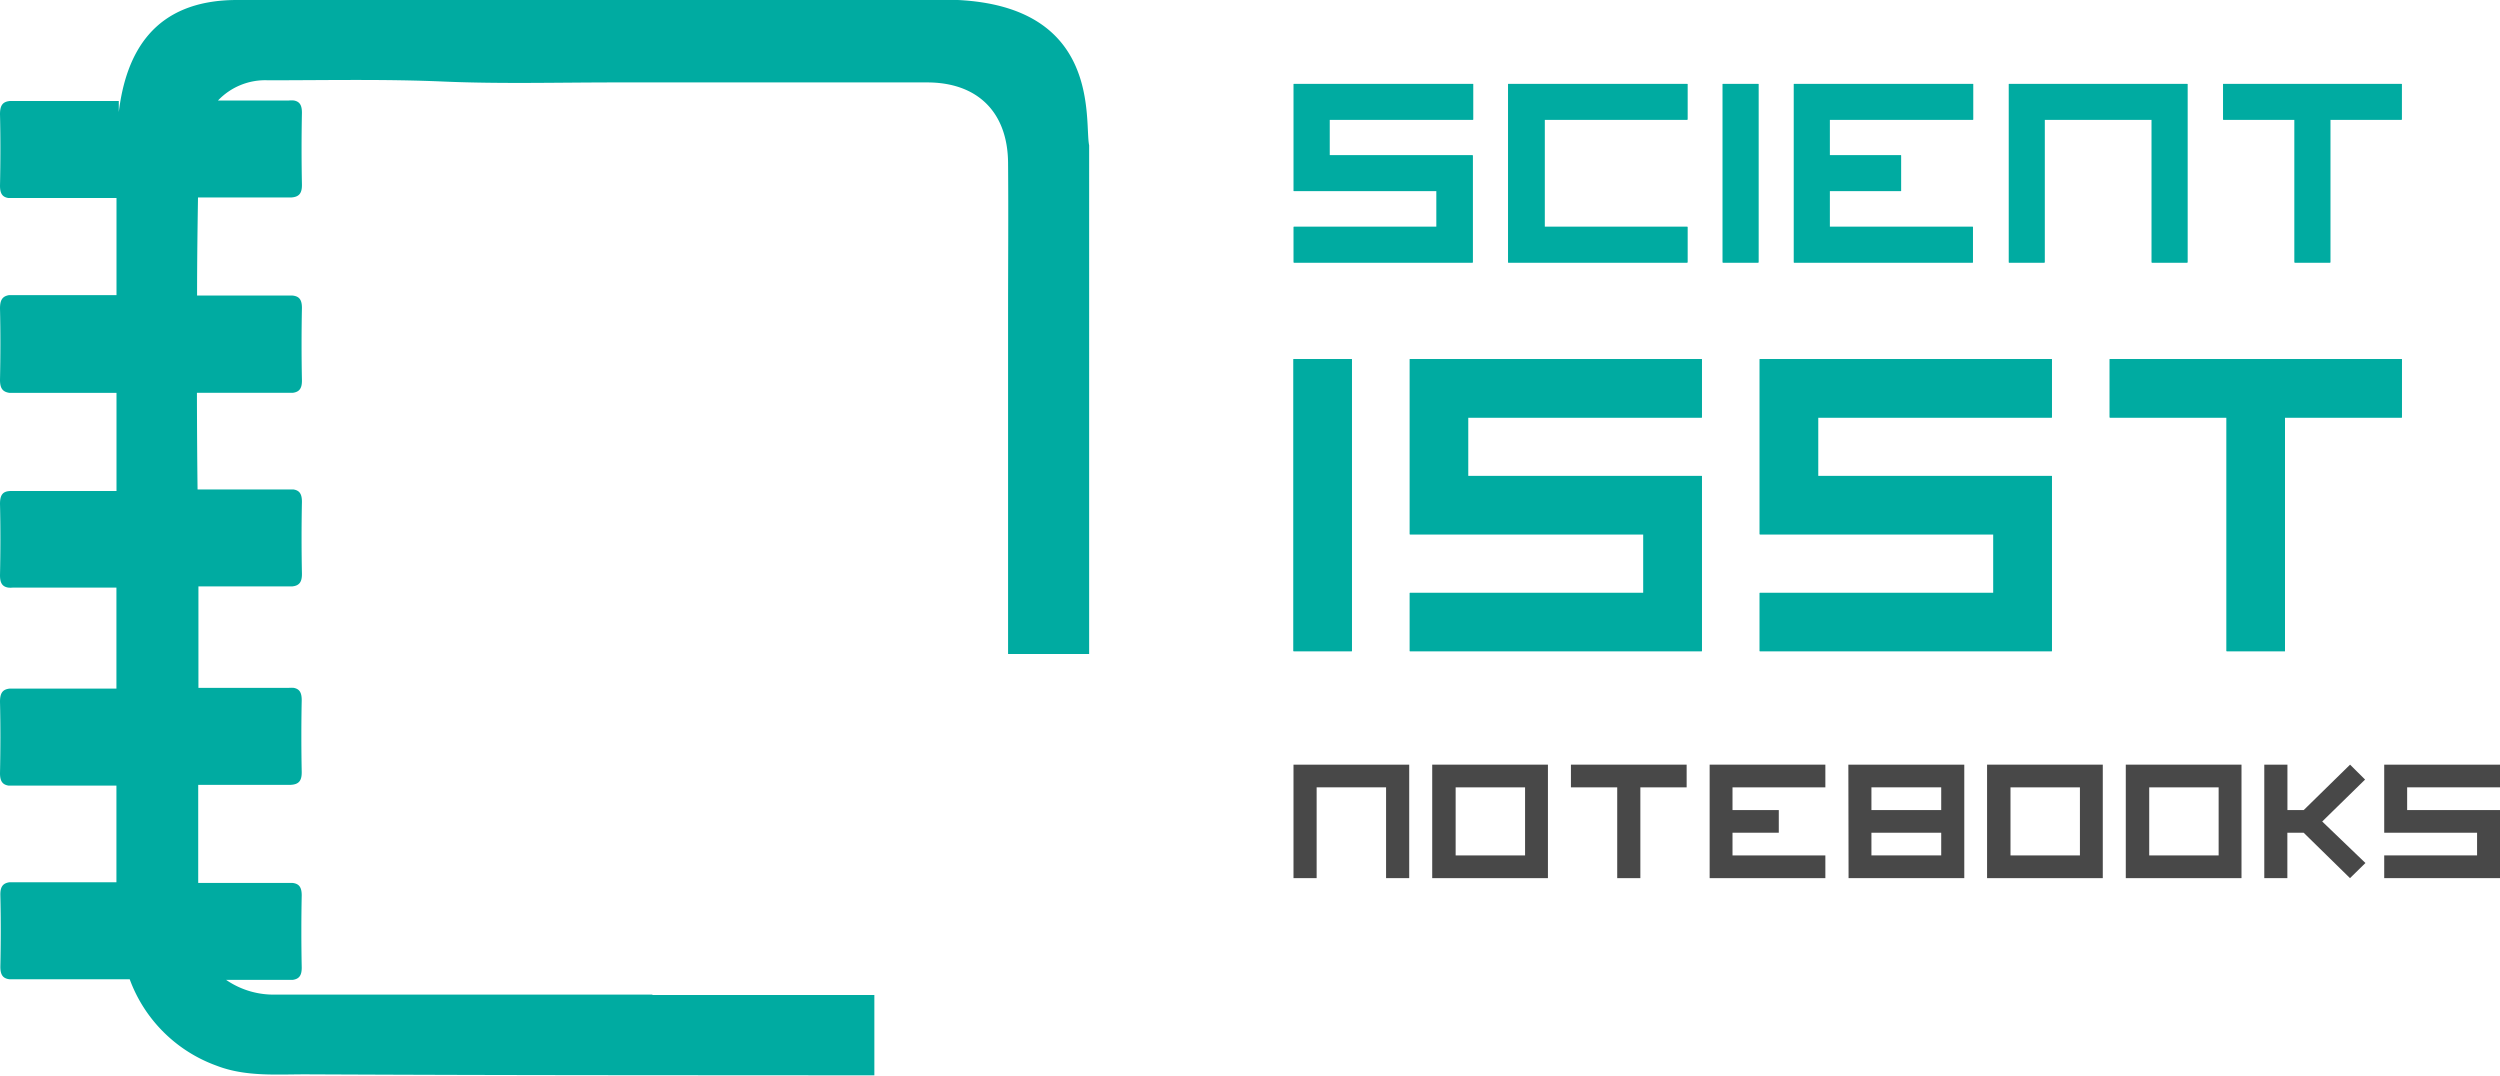 <svg xmlns="http://www.w3.org/2000/svg" xmlns:xlink="http://www.w3.org/1999/xlink" width="350" height="150.69" viewBox="0 0 350 150.69">
  <defs>
    <clipPath id="clip-path">
      <path d="M246.18,11.75v25h-5v-25Zm90.06,0v5h-10v20h-5v-20h-10v-5Zm-30,0v25h-5v-20h-15v20h-5v-25Zm-30,0v5H256.15v5h10v5h-10v5H276.2v5H251.14v-25Zm-40,0v5h-20v15h20v5H211.14v-25Zm-30,0v5H186.13v5h20.05v15H181.12v-5h20v-5h-20v-15ZM336.26,50.27v8.18H319.9V91.17h-8.18V58.45H295.36V50.27Zm-49,0v8.18H254.54v8.18h32.72V91.17h-40.9V83h32.72V74.81H246.36V50.27Zm-49,0v8.18H205.54v8.18h32.72V91.17H197.37V83h32.71V74.81H197.37V50.27Zm-49,0v40.9h-8.17V50.27Z" fill="#00aba1" clip-rule="evenodd"/>
    </clipPath>
  </defs>
  <g id="Layer_2" data-name="Layer 2">
    <g id="Layer_1-2" data-name="Layer 1">
      <g>
        <g>
          <path d="M181.09,107.05h16.2v15.89h-3.24V110.23h-9.72v12.71h-3.24Z" fill="#484848"/>
          <path d="M200.51,107.05h16.2v15.89h-16.2Zm13,12.71v-9.53h-9.72v9.53Z" fill="#484848"/>
          <path d="M219.93,107.05h16.2v3.18h-6.48v12.71h-3.24V110.23h-6.48Z" fill="#484848"/>
          <path d="M239.35,107.05h16.2v3.18h-13v3.18h6.48v3.17h-6.48v3.18h13v3.18h-16.2Z" fill="#484848"/>
          <path d="M258.77,107.05H275v15.89h-16.2Zm13,6.36v-3.18H262v3.18Zm0,6.35v-3.18H262v3.18Z" fill="#484848"/>
          <path d="M278.19,107.05h16.2v15.89h-16.2Zm13,12.71v-9.53h-9.72v9.53Z" fill="#484848"/>
          <path d="M297.61,107.05h16.2v15.89h-16.2Zm13,12.71v-9.53h-9.72v9.53Z" fill="#484848"/>
          <path d="M317,107.05h3.24v6.36h2.28l6.49-6.36,2.1,2.09-6,5.87,6.05,5.81L329,122.94l-6.49-6.36h-2.28v6.36H317Z" fill="#484848"/>
          <path d="M333.79,119.76h13v-3.18h-13v-9.53H350v3.18H337v3.18h13v9.53H333.79Z" fill="#484848"/>
        </g>
        <path d="M134.1,0H33.18C21.41,0,17.63,7.56,16.63,15.69V14.14H1.39C.38,14.24,0,14.74,0,16,.08,19.33.07,22.68,0,26c0,1.1.34,1.59,1.17,1.72.12,0,11.11,0,15.14,0V41.32c-4,0-14.93,0-15.06,0C.34,41.48,0,42,0,43.18c.08,3.34.07,6.69,0,10C0,54.39.39,54.86,1.31,55c.14,0,12.51,0,15,0,0,4.58,0,9.16,0,13.74-2.76,0-11.58,0-13.83,0H1.55C.42,68.75,0,69.23,0,70.54c.08,3.35.07,6.7,0,10,0,1.09.33,1.58,1.13,1.72a3,3,0,0,0,.7,0c2.46,0,11.53,0,14.47,0V96.4c-4,0-14.8,0-14.91,0C.38,96.5,0,97,0,98.25c.08,3.34.07,6.69,0,10,0,1.1.34,1.59,1.17,1.73.12,0,11.09,0,15.13,0v13.54l-15,0c-.91.14-1.28.65-1.25,1.83.08,3.35.07,6.7,0,10,0,1.17.39,1.65,1.31,1.75H18.16a20.31,20.31,0,0,0,12.17,12.1c4.12,1.59,8.52,1.19,12.77,1.21,30.62.14,48.69.11,79.31.14V139.3c-14.53,0-16.53,0-31.07,0v-.06H38.72a11.72,11.72,0,0,1-7.07-2.06c4.43,0,9.26,0,9.34,0,.91-.13,1.28-.64,1.25-1.82q-.1-5,0-10c0-1.17-.38-1.65-1.31-1.75-.11,0-8.91,0-13.18,0q0-6.86,0-13.73H40.69c1.13-.06,1.58-.55,1.55-1.86q-.1-5,0-10c0-1.09-.33-1.57-1.12-1.72a4.9,4.9,0,0,0-.7,0c-2.07,0-8.79,0-12.64,0V91.4q0-4.65,0-9.3h13.1c1-.09,1.42-.59,1.39-1.84q-.1-5,0-10c0-1.11-.34-1.59-1.16-1.73-.11,0-8.66,0-13.45,0-.05-3.64-.08-8.4-.09-13.54,4.77,0,13.34,0,13.45,0,.91-.13,1.28-.64,1.25-1.82q-.1-5,0-10.05c0-1.17-.38-1.64-1.31-1.74-.11,0-9.18,0-13.37,0,0-5.08.07-9.88.13-13.73h13c1.13-.06,1.58-.55,1.55-1.86q-.1-5,0-10c0-1.09-.33-1.57-1.12-1.72a3.78,3.78,0,0,0-.7,0c-1.64,0-6.19,0-9.93,0a9.1,9.1,0,0,1,7-2.83c8.21,0,16.42-.18,24.63.18,8,.34,16,.12,24.06.12,16.26,0,20,0,36.25,0h7.35c7,0,11.26,4.12,11.32,11.25s0,14.34,0,21.52l0,47.25h11.35V20.35C151.79,17,154.29,1,134.1,0Z" fill="#00aba1"/>
        <g>
          <path d="M246.18,11.75v25h-5v-25Zm90.06,0v5h-10v20h-5v-20h-10v-5Zm-30,0v25h-5v-20h-15v20h-5v-25Zm-30,0v5H256.15v5h10v5h-10v5H276.2v5H251.14v-25Zm-40,0v5h-20v15h20v5H211.14v-25Zm-30,0v5H186.13v5h20.05v15H181.12v-5h20v-5h-20v-15ZM336.26,50.27v8.18H319.9V91.17h-8.18V58.45H295.36V50.27Zm-49,0v8.18H254.54v8.18h32.72V91.17h-40.9V83h32.72V74.81H246.36V50.27Zm-49,0v8.18H205.54v8.18h32.72V91.17H197.37V83h32.71V74.81H197.37V50.27Zm-49,0v40.9h-8.17V50.27Z" fill="#00aba1" fill-rule="evenodd"/>
          <g clip-path="url(#clip-path)">
            <rect x="179.1" y="9.76" width="159.14" height="83.39" fill="#00aba1"/>
          </g>
        </g>
      </g>
    </g>
  </g>
</svg>
